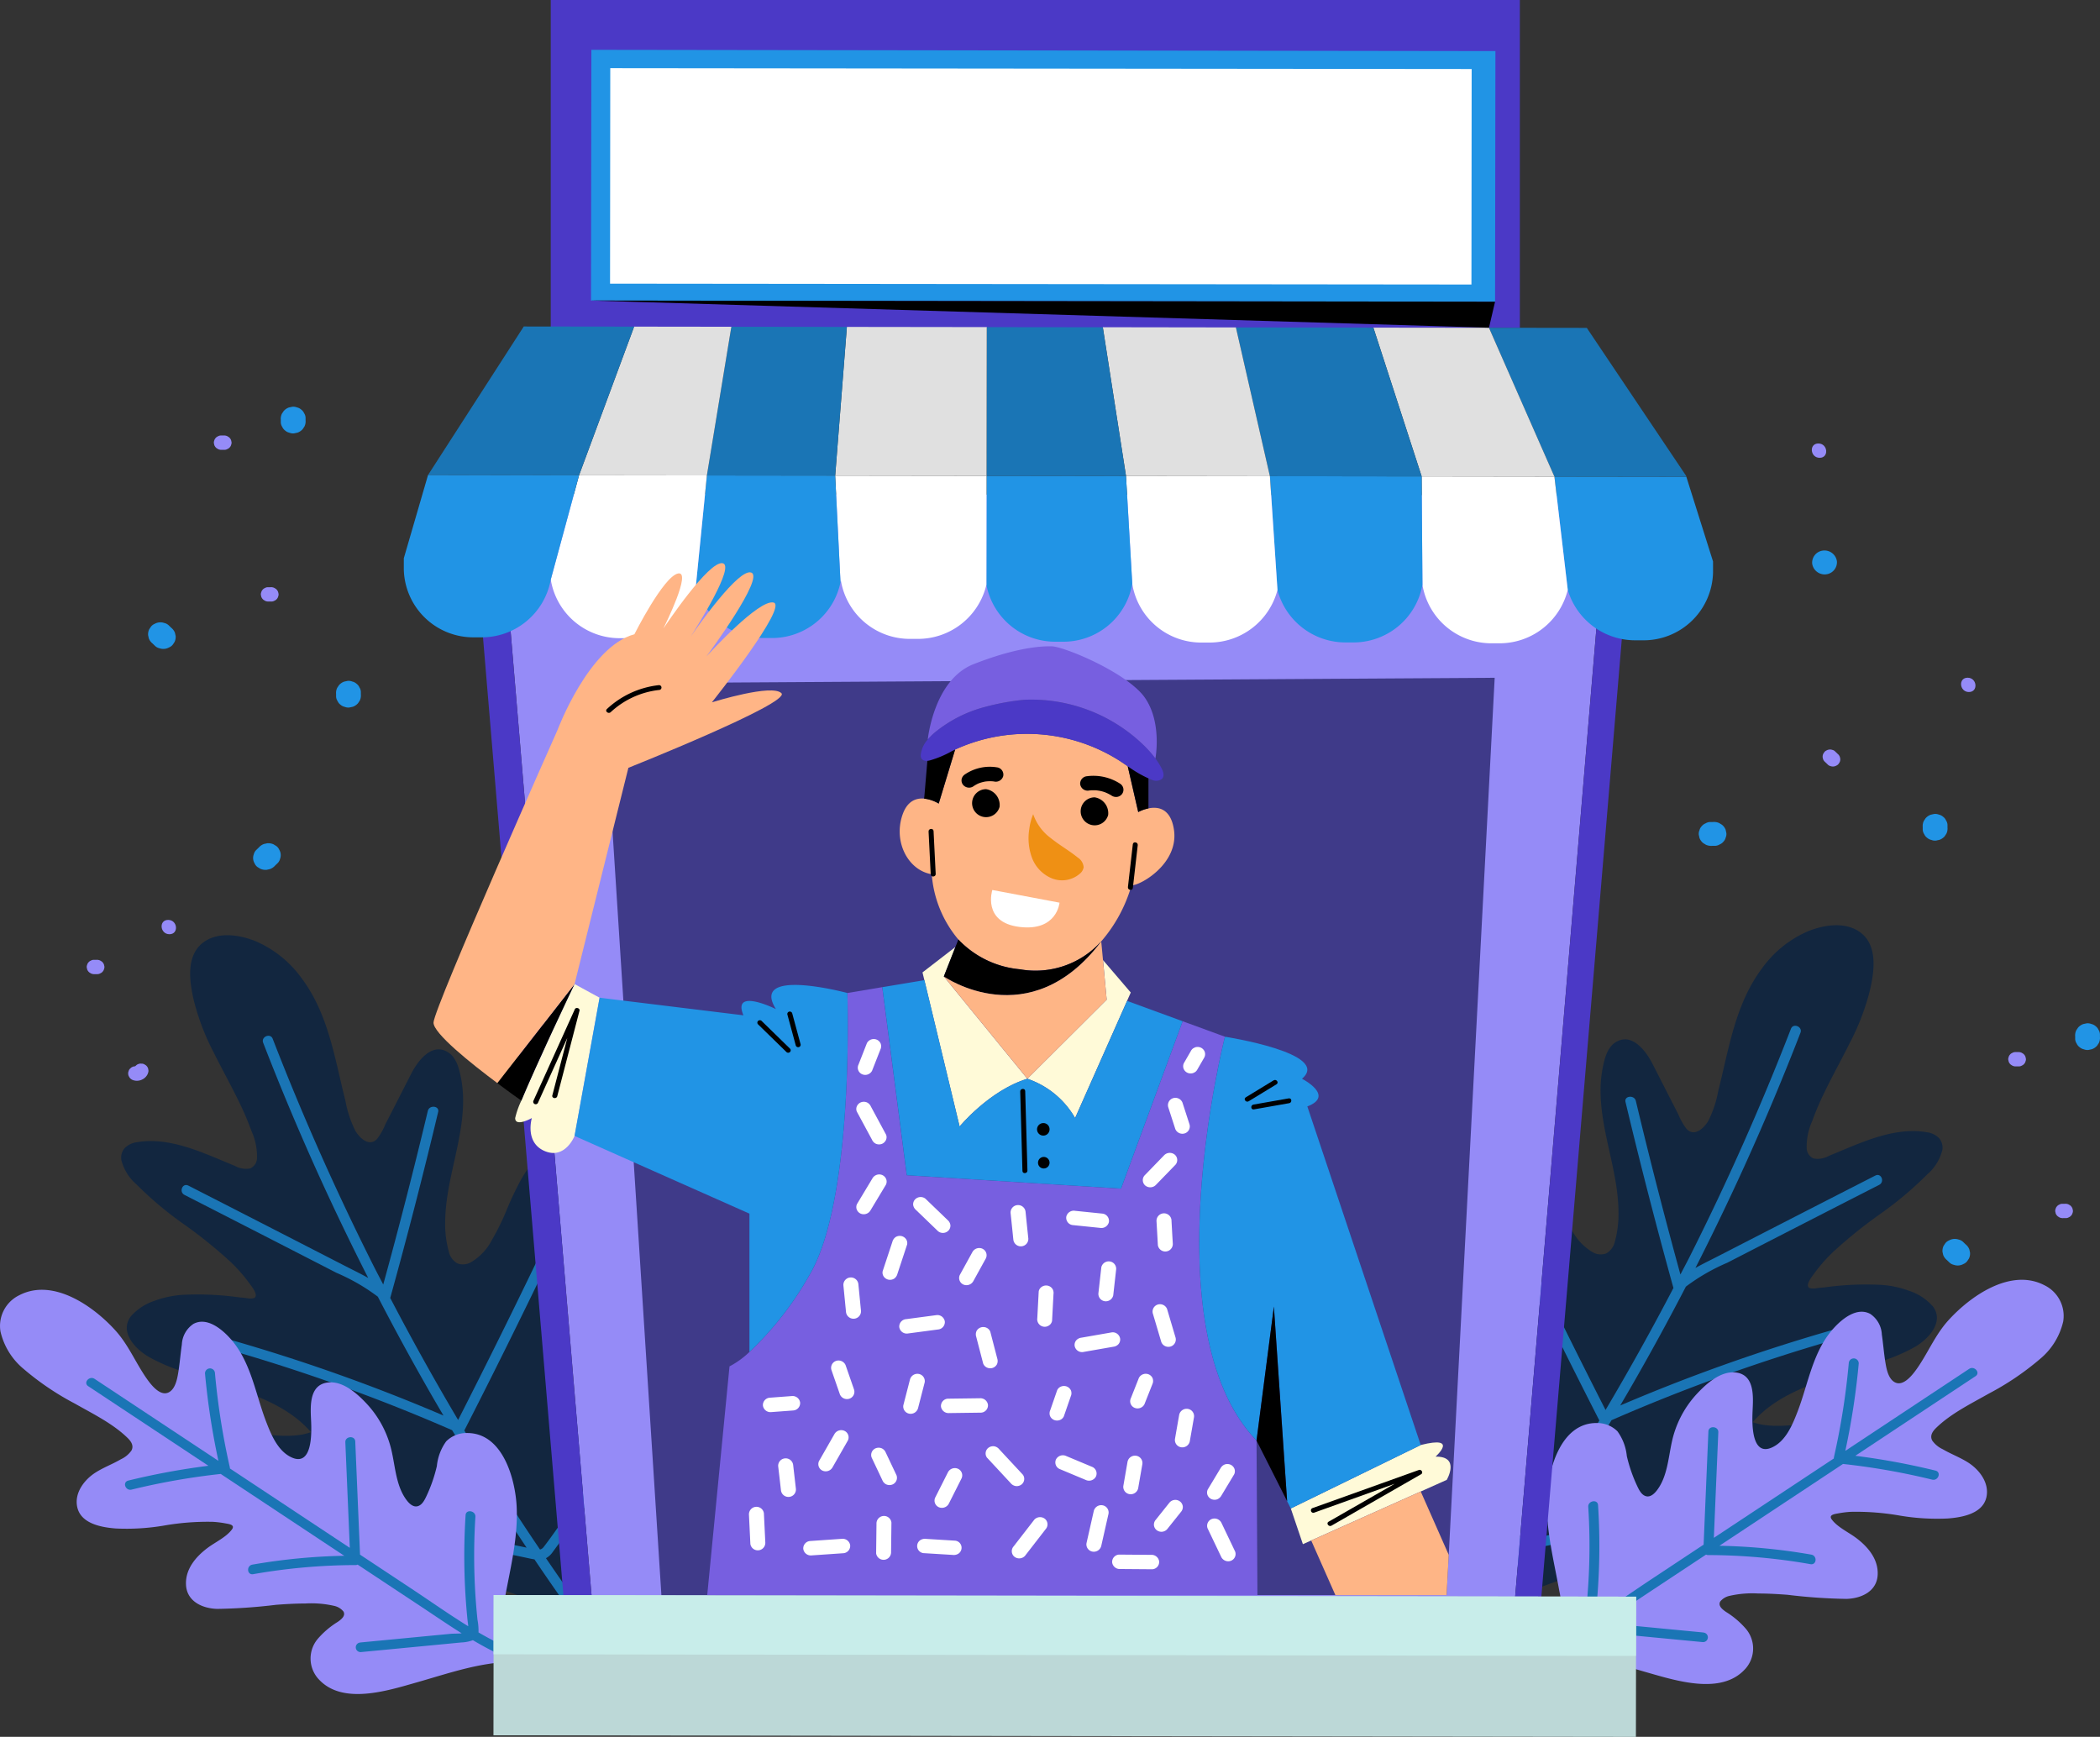 <svg xmlns="http://www.w3.org/2000/svg" xmlns:xlink="http://www.w3.org/1999/xlink" width="295" height="244" viewBox="0 0 295 244">
  <rect x="0" y="0" width="295" height="244" fill="#333333" stroke="none"/>
  <defs>
    <clipPath id="clip-path">
      <rect id="Rectángulo_45335" data-name="Rectángulo 45335" width="295" height="244" fill="none"/>
    </clipPath>
  </defs>
  <g id="Grupo_152666" data-name="Grupo 152666" clip-path="url(#clip-path)">
    <path id="Trazado_194011" data-name="Trazado 194011" d="M55.452,282.113c5.963,1.194,11.971,2.266,17.841,3.854a63.374,63.374,0,0,1,16.232,6.565c.065.1.115.194.18.29a.342.342,0,0,0,.608-.177.31.31,0,0,0,.008-.4,11.943,11.943,0,0,1-1.032-1.614,11.511,11.511,0,0,1-.733-5.443c.582-6.281,5.065-11.13,8.677-16.06a29.488,29.488,0,0,0,4.521-8.255,15.055,15.055,0,0,0,.763-4.433,7.979,7.979,0,0,0-.793-4.016,3.27,3.27,0,0,0-2.819-1.964c-1.494.071-2.452,1.572-3.324,2.557-1.169,1.335-2.344,2.662-3.512,3.991-1.146,1.307-2.253,2.652-3.458,3.915a2.864,2.864,0,0,1-1.7,1.037,1.836,1.836,0,0,1-1.68-1.049,8.791,8.791,0,0,1-.812-4.406,32.942,32.942,0,0,1,1.687-9.178c1.552-5.267,3.528-10.939,2.018-16.436a10.882,10.882,0,0,0-1.647-3.614c-.791-1.047-2.106-1.767-3.344-.921a6.221,6.221,0,0,0-1.392,1.489,18.314,18.314,0,0,0-1.223,1.909,45.6,45.6,0,0,0-2,4.225,32.987,32.987,0,0,1-2.053,4.176,7.69,7.69,0,0,1-2.99,3.172,2.237,2.237,0,0,1-1.884.135,2.55,2.55,0,0,1-1.2-1.69,14.415,14.415,0,0,1-.5-4.1c.036-5.6,2.349-10.9,2.511-16.477a16.78,16.78,0,0,0-.324-3.958c-.256-1.224-.64-2.744-1.826-3.455-2.315-1.4-4.286,1.377-5.156,3.086q-1.189,2.333-2.381,4.672L61.5,221.9a9.222,9.222,0,0,1-1.151,2.056c-1.09,1.218-2.451-.083-3.046-1.061a15.268,15.268,0,0,1-1.418-4.236c-1.5-5.9-2.362-12.16-6.135-17.217a15.559,15.559,0,0,0-6.448-5.219c-2.277-.932-5.4-1.42-7.479.225-2.368,1.869-1.844,5.435-1.266,7.979a33.265,33.265,0,0,0,2.815,7.406c1.217,2.453,2.564,4.845,3.74,7.314a38.54,38.54,0,0,1,1.556,3.693,8.7,8.7,0,0,1,.789,3.867,1.611,1.611,0,0,1-.955,1.418,3.139,3.139,0,0,1-2.149-.355c-1.515-.616-3.016-1.276-4.547-1.862-2.882-1.1-6.064-2-9.194-1.465a2.977,2.977,0,0,0-1.74.821,2.063,2.063,0,0,0-.47,1.689,6.7,6.7,0,0,0,2.117,3.412,50.234,50.234,0,0,0,6.534,5.51,66.1,66.1,0,0,1,6.717,5.408,22.7,22.7,0,0,1,2.717,3.12c.265.371,1.261,1.6.552,1.94a2.4,2.4,0,0,1-1.118-.011c-.319-.028-.636-.063-.955-.091a42.271,42.271,0,0,0-8.12-.344,14.006,14.006,0,0,0-3.79.831,7.524,7.524,0,0,0-3.351,2.219c-1.562,2.135.58,4.474,2.43,5.585a24.053,24.053,0,0,0,3.844,1.759c1.395.532,2.812.993,4.241,1.437,5.279,1.664,11.126,3.189,14.822,7.453a8.758,8.758,0,0,1-1.446.365c-2.664.417-5.333-.164-7.992-.307-2.431-.127-5.066.1-7,1.659-1.666,1.34-2.712,3.525-1.849,5.568a7.261,7.261,0,0,0,2.34,2.711,21.432,21.432,0,0,0,3.56,2.2,39.452,39.452,0,0,0,8.143,2.82c2.859.72,5.755,1.324,8.657,1.908" transform="translate(-7.354 -63.98)" fill="#12263f"/>
    <path id="Trazado_194012" data-name="Trazado 194012" d="M37.474,237.414q7.415,3.79,14.822,7.593,3.663,1.881,7.326,3.765c1.036.533,2.1,1.042,3.12,1.621q-3.662-7.207-7-14.56-4.139-9.139-7.756-18.485c-.327-.845,1.008-1.408,1.337-.559q6.355,16.4,14.307,32.173c.4.789.819,1.566,1.223,2.352q3.341-12.145,6.264-24.39c.207-.872,1.659-.729,1.45.15q-3.125,13.12-6.732,26.129,4.531,8.69,9.537,17.138,5.765-11.314,11.269-22.749c.393-.816,1.751-.306,1.356.516q-5.71,11.877-11.709,23.624a.909.909,0,0,1-.054.073c1.6,2.679,3.225,5.346,4.9,7.983q2.8,4.417,5.741,8.754a.968.968,0,0,0,.514-.353c1.87-2.431,3.539-5.034,5.3-7.541q3.01-4.292,6.012-8.59c.524-.749,1.689.1,1.166.845-3.733,5.342-7.359,10.779-11.234,16.026a2.656,2.656,0,0,1-.922.831q2.272,3.331,4.611,6.619c.529.74-.613,1.615-1.147.868q-2.591-3.628-5.081-7.319c-.187-.028-.38-.063-.589-.108q-2.435-.526-4.88-1.007-4.89-.963-9.816-1.749-5.628-.9-11.292-1.561a.7.7,0,1,1,.156-1.4q9.379,1.106,18.661,2.84,2.274.427,4.541.892,1.06.217,2.118.444-5.446-8.124-10.463-16.5a253.085,253.085,0,0,0-31.992-11.482c-.9-.256-.359-1.56.536-1.306a253.127,253.127,0,0,1,30.241,10.729c-.463-.789-.929-1.577-1.386-2.369q-4.085-7.079-7.837-14.329a27.8,27.8,0,0,0-5.8-3.348q-3.583-1.843-7.167-3.683-7.089-3.639-14.185-7.265c-.819-.419-.293-1.73.536-1.306" transform="translate(-11.017 -70.856)" fill="#1a75b5"/>
    <path id="Trazado_194013" data-name="Trazado 194013" d="M44.77,324.141c3.333,3.646,9.648,1.619,13.721.46,4.775-1.355,9.544-3.086,14.608-2.893.656.028.777-.822.4-1.18-.054-.054-.1-.1-.152-.153a.682.682,0,0,0-.531-.709c-.085-.025-.149-.053-.228-.074a16.056,16.056,0,0,1-2-2.759,12.807,12.807,0,0,1,.251-3.63c.787-4.393,1.953-8.8,1.741-13.29-.184-3.853-1.935-10.425-7.018-10.36a4.026,4.026,0,0,0-2.88,1.166,7.1,7.1,0,0,0-1.314,3.48,21.006,21.006,0,0,1-1.45,4.188c-.249.523-.586,1.248-1.214,1.438s-1.174-.323-1.529-.772c-1.483-1.9-1.627-4.533-2.119-6.782a14.366,14.366,0,0,0-3.379-6.654c-1.334-1.455-3.451-3.463-5.681-3.155-2.715.372-2.364,3.662-2.286,5.579.064,1.61.147,6.285-2.773,4.925-1.932-.9-2.866-3.235-3.567-5.05-1.513-3.944-2.124-8.484-5.107-11.735-1.167-1.275-3.222-2.96-5.09-1.96a3.688,3.688,0,0,0-1.628,2.9c-.2,1.355-.295,2.726-.527,4.075-.145.858-.418,2.172-1.3,2.634-1.261.664-2.613-1.208-3.2-2.053-1.509-2.194-2.481-4.605-4.294-6.62-3.035-3.367-8.745-7.458-13.538-4.952a4.793,4.793,0,0,0-2.62,5.079,9.647,9.647,0,0,0,3.248,5.262,38.8,38.8,0,0,0,7.213,4.878c2.505,1.422,5.339,2.806,7.4,4.823.5.492.9,1.087.538,1.769a3.716,3.716,0,0,1-1.482,1.222c-1.145.67-2.4,1.131-3.523,1.841-1.623,1.018-3.027,2.888-2.615,4.851.487,2.337,3.338,2.874,5.429,3.033a31.535,31.535,0,0,0,6.678-.393,35.451,35.451,0,0,1,6.957-.541,13.854,13.854,0,0,1,1.72.21c.55.1,1.428.2.953.857-.778,1.068-2.321,1.779-3.379,2.564-1.7,1.263-3.176,3.009-3.075,5.2.1,2.3,2.227,3.335,4.378,3.4a77.52,77.52,0,0,0,8.294-.576c1.36-.1,2.728-.182,4.091-.182a14.34,14.34,0,0,1,4.03.329,2.3,2.3,0,0,1,1.328.8c.34.62-.342,1.127-.805,1.453a12.011,12.011,0,0,0-2.717,2.283,4.283,4.283,0,0,0,.043,5.776" transform="translate(0 -88.233)" fill="#958bf7"/>
    <path id="Trazado_194014" data-name="Trazado 194014" d="M55.859,324.36l8.4-.806,4.287-.411c.406-.039,1.027-.009,1.536-.072-1.98-1.243-3.908-2.568-5.849-3.852l-8.766-5.8a.588.588,0,0,1-.267.066,84.2,84.2,0,0,0-14.395,1.278c-.885.156-.991-1.186-.113-1.341a84.25,84.25,0,0,1,12.9-1.242l-.729-.483L36.239,300.683a96.921,96.921,0,0,0-12.519,2.2c-.864.213-1.336-1.055-.462-1.269a99.738,99.738,0,0,1,11.252-2.078l-4.226-2.8-12.661-8.382c-.74-.49.17-1.511.9-1.025l17.391,11.515a102.767,102.767,0,0,1-1.884-12.278.7.7,0,0,1,1.393-.109,100.544,100.544,0,0,0,2.084,13.249.9.9,0,0,1,.02.206l16.843,11.152q-.312-7.418-.626-14.836c-.036-.863,1.356-.976,1.393-.109l.67,15.9,7.314,4.843c2.613,1.73,5.2,3.56,7.884,5.217-.007-.267-.064-.548-.091-.808a89.219,89.219,0,0,1-.276-14.806c.054-.865,1.43-.62,1.376.235q-.264,4.18-.125,8.371.068,2.06.235,4.115.081.99.182,1.977a8.059,8.059,0,0,1,.145,1.785c1.087.632,2.2,1.228,3.331,1.771a.678.678,0,0,1-.589,1.22c-1.21-.578-2.382-1.223-3.533-1.9a5.194,5.194,0,0,1-1.631.32l-4.8.461-9.261.887a.673.673,0,1,1-.113-1.34" transform="translate(-5.232 -93.615)" fill="#1a75b5"/>
    <path id="Trazado_194015" data-name="Trazado 194015" d="M325.893,280.024c-5.963,1.194-11.971,2.266-17.841,3.854a63.376,63.376,0,0,0-16.232,6.565c-.065.1-.115.194-.18.291a.342.342,0,0,1-.608-.177.31.31,0,0,1-.008-.4,11.942,11.942,0,0,0,1.032-1.614,11.511,11.511,0,0,0,.733-5.443c-.582-6.281-5.065-11.13-8.677-16.06a29.489,29.489,0,0,1-4.521-8.255,15.055,15.055,0,0,1-.763-4.433,7.979,7.979,0,0,1,.793-4.016,3.27,3.27,0,0,1,2.819-1.964c1.494.071,2.452,1.572,3.324,2.557,1.169,1.335,2.344,2.662,3.512,3.991,1.146,1.307,2.253,2.652,3.458,3.915a2.864,2.864,0,0,0,1.7,1.037,1.836,1.836,0,0,0,1.68-1.049,8.791,8.791,0,0,0,.812-4.406,32.942,32.942,0,0,0-1.687-9.178c-1.552-5.267-3.528-10.939-2.018-16.436a10.882,10.882,0,0,1,1.647-3.614c.791-1.047,2.106-1.767,3.344-.921a6.221,6.221,0,0,1,1.392,1.489,18.32,18.32,0,0,1,1.223,1.909,45.522,45.522,0,0,1,2,4.225,32.985,32.985,0,0,0,2.053,4.176,7.69,7.69,0,0,0,2.99,3.172,2.237,2.237,0,0,0,1.884.135,2.552,2.552,0,0,0,1.2-1.69,14.414,14.414,0,0,0,.5-4.1c-.036-5.6-2.349-10.9-2.511-16.477a16.779,16.779,0,0,1,.324-3.958c.256-1.224.64-2.744,1.826-3.455,2.315-1.4,4.286,1.377,5.156,3.085q1.189,2.333,2.381,4.672l1.212,2.369A9.22,9.22,0,0,0,321,221.87c1.09,1.218,2.451-.083,3.046-1.061a15.268,15.268,0,0,0,1.418-4.236c1.5-5.9,2.362-12.16,6.135-17.217a15.559,15.559,0,0,1,6.448-5.219c2.277-.932,5.4-1.42,7.479.225,2.368,1.869,1.844,5.435,1.266,7.979a33.265,33.265,0,0,1-2.815,7.406c-1.217,2.453-2.564,4.845-3.74,7.314a38.54,38.54,0,0,0-1.556,3.693,8.7,8.7,0,0,0-.789,3.867,1.611,1.611,0,0,0,.955,1.418,3.14,3.14,0,0,0,2.149-.355c1.515-.616,3.016-1.276,4.547-1.862,2.882-1.1,6.064-2,9.194-1.465a2.977,2.977,0,0,1,1.74.821,2.062,2.062,0,0,1,.47,1.689,6.7,6.7,0,0,1-2.117,3.412,50.236,50.236,0,0,1-6.534,5.51,66.1,66.1,0,0,0-6.717,5.408,22.7,22.7,0,0,0-2.717,3.12c-.265.371-1.261,1.6-.552,1.94a2.4,2.4,0,0,0,1.118-.011c.319-.028.636-.063.955-.091a42.268,42.268,0,0,1,8.12-.344,14,14,0,0,1,3.79.831,7.524,7.524,0,0,1,3.351,2.219c1.562,2.135-.58,4.474-2.43,5.585a24.053,24.053,0,0,1-3.844,1.759c-1.395.532-2.812.993-4.241,1.437-5.279,1.664-11.126,3.189-14.822,7.453a8.751,8.751,0,0,0,1.446.365c2.664.417,5.333-.164,7.992-.307,2.431-.127,5.066.1,7,1.659,1.666,1.34,2.712,3.525,1.849,5.568a7.262,7.262,0,0,1-2.34,2.711,21.434,21.434,0,0,1-3.56,2.2,39.453,39.453,0,0,1-8.143,2.82c-2.859.72-5.755,1.323-8.657,1.908" transform="translate(-84.094 -63.296)" fill="#12263f"/>
    <path id="Trazado_194016" data-name="Trazado 194016" d="M350.2,235.325q-7.415,3.79-14.822,7.593-3.663,1.881-7.326,3.765c-1.036.533-2.1,1.042-3.12,1.621q3.662-7.207,7-14.56,4.139-9.139,7.756-18.485c.327-.845-1.008-1.408-1.337-.559Q332,231.1,324.048,246.873c-.4.789-.819,1.566-1.223,2.352q-3.341-12.145-6.264-24.39c-.207-.872-1.659-.729-1.45.15q3.125,13.12,6.732,26.129-4.531,8.69-9.537,17.138-5.765-11.314-11.269-22.749c-.392-.816-1.751-.306-1.356.516q5.71,11.877,11.709,23.624c.014.027.038.048.054.073-1.6,2.679-3.225,5.346-4.9,7.983q-2.8,4.417-5.741,8.754a.968.968,0,0,1-.514-.353c-1.87-2.431-3.54-5.034-5.3-7.541q-3.01-4.292-6.012-8.59c-.524-.749-1.689.1-1.166.845,3.733,5.342,7.359,10.778,11.234,16.026a2.656,2.656,0,0,0,.922.831q-2.272,3.331-4.611,6.619c-.529.74.613,1.615,1.147.868q2.591-3.628,5.081-7.319c.187-.028.38-.063.589-.109q2.435-.525,4.88-1.007,4.89-.963,9.816-1.749,5.628-.9,11.292-1.561a.7.7,0,1,0-.156-1.4q-9.379,1.106-18.661,2.84-2.274.427-4.541.892-1.06.217-2.118.444,5.446-8.124,10.463-16.5A253.085,253.085,0,0,1,345.144,258.2c.9-.256.359-1.56-.536-1.306a253.124,253.124,0,0,0-30.241,10.729c.463-.789.929-1.577,1.386-2.369q4.085-7.079,7.837-14.329a27.8,27.8,0,0,1,5.8-3.348q3.583-1.843,7.167-3.683,7.089-3.639,14.185-7.265c.819-.419.293-1.73-.536-1.306" transform="translate(-86.765 -70.172)" fill="#1a75b5"/>
    <path id="Trazado_194017" data-name="Trazado 194017" d="M338.487,322.052c-3.333,3.646-9.648,1.619-13.721.46-4.775-1.355-9.544-3.086-14.608-2.893-.656.028-.776-.822-.4-1.18.054-.054.1-.1.152-.153a.682.682,0,0,1,.531-.709c.085-.025.149-.053.228-.074a16.018,16.018,0,0,0,2-2.759,12.805,12.805,0,0,0-.251-3.63c-.787-4.393-1.953-8.8-1.741-13.29.184-3.853,1.935-10.425,7.018-10.36a4.026,4.026,0,0,1,2.88,1.166,7.1,7.1,0,0,1,1.314,3.48,21,21,0,0,0,1.45,4.188c.249.523.586,1.248,1.214,1.438s1.174-.323,1.529-.772c1.483-1.9,1.627-4.533,2.119-6.782a14.367,14.367,0,0,1,3.379-6.654c1.334-1.455,3.452-3.463,5.681-3.155,2.715.372,2.364,3.662,2.286,5.579-.064,1.61-.147,6.285,2.773,4.925,1.932-.9,2.866-3.236,3.567-5.05,1.513-3.944,2.124-8.485,5.107-11.735,1.167-1.275,3.222-2.96,5.09-1.96a3.688,3.688,0,0,1,1.628,2.9c.2,1.355.295,2.726.527,4.075.145.858.418,2.172,1.3,2.634,1.261.664,2.613-1.208,3.2-2.053,1.509-2.194,2.481-4.605,4.294-6.62,3.035-3.367,8.745-7.458,13.538-4.952a4.793,4.793,0,0,1,2.62,5.079,9.647,9.647,0,0,1-3.248,5.262,38.794,38.794,0,0,1-7.213,4.878c-2.505,1.422-5.339,2.806-7.4,4.823-.5.492-.9,1.087-.538,1.769a3.715,3.715,0,0,0,1.482,1.222c1.145.67,2.4,1.131,3.523,1.841,1.623,1.018,3.027,2.888,2.615,4.851-.487,2.337-3.338,2.874-5.429,3.033a31.533,31.533,0,0,1-6.678-.393,35.449,35.449,0,0,0-6.957-.541,13.865,13.865,0,0,0-1.72.21c-.55.1-1.428.2-.953.857.778,1.068,2.321,1.779,3.379,2.564,1.7,1.263,3.176,3.009,3.075,5.2-.1,2.3-2.227,3.335-4.378,3.4a77.533,77.533,0,0,1-8.293-.576c-1.36-.1-2.728-.182-4.091-.182a14.339,14.339,0,0,0-4.03.329,2.3,2.3,0,0,0-1.328.8c-.34.62.342,1.127.805,1.453a12.008,12.008,0,0,1,2.717,2.283,4.282,4.282,0,0,1-.043,5.776" transform="translate(-93.359 -87.549)" fill="#958bf7"/>
    <path id="Trazado_194018" data-name="Trazado 194018" d="M333.826,322.27l-8.4-.806-4.288-.411c-.406-.039-1.027-.009-1.536-.072,1.98-1.243,3.908-2.568,5.849-3.852l8.766-5.8a.588.588,0,0,0,.267.066,84.2,84.2,0,0,1,14.395,1.278c.885.156.991-1.186.113-1.341a84.25,84.25,0,0,0-12.9-1.242l.729-.483,16.632-11.011a96.922,96.922,0,0,1,12.519,2.2c.864.212,1.336-1.055.462-1.269a99.739,99.739,0,0,0-11.252-2.078l4.226-2.8,12.661-8.382c.74-.49-.17-1.511-.9-1.025l-17.391,11.515a102.759,102.759,0,0,0,1.884-12.278.7.7,0,0,0-1.393-.109,100.543,100.543,0,0,1-2.084,13.249.866.866,0,0,0-.02.206L335.31,308.977q.312-7.418.626-14.836c.036-.863-1.356-.976-1.393-.109l-.67,15.9-7.314,4.843c-2.613,1.73-5.2,3.56-7.884,5.217.007-.267.064-.548.091-.808a89.213,89.213,0,0,0,.276-14.806c-.054-.865-1.43-.62-1.376.235q.264,4.18.125,8.372-.068,2.06-.235,4.114-.081.99-.182,1.977a8.059,8.059,0,0,0-.145,1.785c-1.087.632-2.2,1.228-3.331,1.771a.678.678,0,0,0,.589,1.22c1.21-.578,2.382-1.223,3.533-1.9a5.194,5.194,0,0,0,1.631.32l4.8.46,9.261.888a.673.673,0,1,0,.113-1.34" transform="translate(-94.555 -92.931)" fill="#1a75b5"/>
    <rect id="Rectángulo_45330" data-name="Rectángulo 45330" width="136.137" height="46.053" transform="translate(77.368)" fill="#4b39c6"/>
    <path id="Trazado_194019" data-name="Trazado 194019" d="M100.388,103.185l14.391,171.439,126.941.17,14.381-171.4Z" transform="translate(-30.277 -33.791)" fill="#958bf7"/>
    <path id="Trazado_194020" data-name="Trazado 194020" d="M113.073,274.621l-3.953-.005L94.728,103.177l3.953.005Z" transform="translate(-28.57 -33.788)" fill="#4b39c6"/>
    <path id="Trazado_194021" data-name="Trazado 194021" d="M317.135,103.495,302.754,274.9l3.678,0,14.4-171.4Z" transform="translate(-91.311 -33.893)" fill="#4b39c6"/>
    <rect id="Rectángulo_45331" data-name="Rectángulo 45331" width="19.699" height="160.489" transform="translate(69.319 243.785) rotate(-89.92)" fill="#bcd8d7"/>
    <rect id="Rectángulo_45332" data-name="Rectángulo 45332" width="8.317" height="160.489" transform="translate(69.335 232.403) rotate(-89.92)" fill="#c8edea"/>
    <path id="Trazado_194022" data-name="Trazado 194022" d="M334.937,111.482l0,1.544a9.758,9.758,0,0,1-9.924,9.53h-.923a9.881,9.881,0,0,1-9.56-7.079l-1.876-15.922,18.482.025.045-.014Z" transform="translate(-94.296 -32.602)" fill="#2194e5"/>
    <path id="Trazado_194023" data-name="Trazado 194023" d="M327.164,89.236l.044.149-.044.014-18.483-.024-9.193-20.906,13.746.018Z" transform="translate(-90.326 -22.422)" fill="#1a75b5"/>
    <path id="Trazado_194024" data-name="Trazado 194024" d="M304.6,99.543l1.875,15.921a9.869,9.869,0,0,1-9.691,7.5h-.923a9.816,9.816,0,0,1-9.8-8.232l-.111-15.214Z" transform="translate(-86.243 -32.59)" fill="#fff"/>
    <path id="Trazado_194025" data-name="Trazado 194025" d="M292.477,68.459l9.192,20.905-18.645-.025-6.783-20.9Z" transform="translate(-83.314 -22.412)" fill="#e0e0e0"/>
    <path id="Trazado_194026" data-name="Trazado 194026" d="M276.747,99.5l.111,15.214a9.844,9.844,0,0,1-9.811,8.114h-.931a9.873,9.873,0,0,1-9.626-7.371l-1.063-15.984Z" transform="translate(-77.037 -32.576)" fill="#2194e5"/>
    <path id="Trazado_194027" data-name="Trazado 194027" d="M267.9,68.424l6.784,20.9L253.365,89.3l-4.773-20.9Z" transform="translate(-74.975 -22.399)" fill="#1a75b5"/>
    <path id="Trazado_194028" data-name="Trazado 194028" d="M246.7,99.462l1.063,15.984a9.882,9.882,0,0,1-9.669,7.388h-.931a9.815,9.815,0,0,1-9.8-8.254l-.879-15.144Z" transform="translate(-68.308 -32.563)" fill="#fff"/>
    <path id="Trazado_194029" data-name="Trazado 194029" d="M240.517,68.386l4.774,20.9-20.212-.028-3.259-20.9Z" transform="translate(-66.901 -22.387)" fill="#e0e0e0"/>
    <path id="Trazado_194030" data-name="Trazado 194030" d="M218.016,99.422l.88,15.144a9.818,9.818,0,0,1-9.8,8.135h-.931a9.835,9.835,0,0,1-9.758-7.99l.022-15.314Z" transform="translate(-59.838 -32.55)" fill="#2194e5"/>
    <path id="Trazado_194031" data-name="Trazado 194031" d="M214.767,68.351l3.258,20.9-19.591-.026.03-20.893Z" transform="translate(-59.848 -22.376)" fill="#1a75b5"/>
    <path id="Trazado_194032" data-name="Trazado 194032" d="M189.253,99.382l-.022,15.314a9.871,9.871,0,0,1-9.714,7.594h-.931a9.809,9.809,0,0,1-9.8-8.226c-.015.093-.029.185-.052.278l-.747-14.988Z" transform="translate(-50.666 -32.537)" fill="#fff"/>
    <path id="Trazado_194033" data-name="Trazado 194033" d="M189.283,68.316l-.03,20.893-21.261-.028,1.641-20.891Z" transform="translate(-50.666 -22.364)" fill="#e0e0e0"/>
    <path id="Trazado_194034" data-name="Trazado 194034" d="M161.849,68.279,160.208,89.17l-18.024-.024,3.437-20.888Z" transform="translate(-42.883 -22.353)" fill="#1a75b5"/>
    <path id="Trazado_194035" data-name="Trazado 194035" d="M159.541,99.341l.747,14.988a9.837,9.837,0,0,1-9.759,7.829h-.923a9.877,9.877,0,0,1-9.634-7.363l1.545-15.476Z" transform="translate(-42.216 -32.524)" fill="#2194e5"/>
    <path id="Trazado_194036" data-name="Trazado 194036" d="M137.866,68.248l-3.437,20.888-17.958-.024,7.738-20.882Z" transform="translate(-35.128 -22.344)" fill="#e0e0e0"/>
    <path id="Trazado_194037" data-name="Trazado 194037" d="M132.713,99.305l-1.545,15.476a9.883,9.883,0,0,1-9.669,7.388h-.931a9.805,9.805,0,0,1-9.787-8.232l3.975-14.654Z" transform="translate(-33.411 -32.513)" fill="#fff"/>
    <path id="Trazado_194038" data-name="Trazado 194038" d="M115.047,68.22,107.308,89.1l-21.217-.029L99.542,68.2Z" transform="translate(-25.965 -22.334)" fill="#1a75b5"/>
    <path id="Trazado_194039" data-name="Trazado 194039" d="M105.842,99.268l-3.975,14.654a9.843,9.843,0,0,1-9.811,8.113h-.931a9.763,9.763,0,0,1-9.9-9.556l0-1.552L84.625,99.24Z" transform="translate(-24.499 -32.499)" fill="#2194e5"/>
    <rect id="Rectángulo_45333" data-name="Rectángulo 45333" width="35.22" height="126.999" transform="translate(83.024 42.22) rotate(-89.92)" fill="#2194e5"/>
    <path id="Trazado_194040" data-name="Trazado 194040" d="M118.877,62.779,245.019,66.6l.855-3.656Z" transform="translate(-35.853 -20.559)"/>
    <rect id="Rectángulo_45334" data-name="Rectángulo 45334" width="30.274" height="121.005" transform="matrix(0.001, -1, 1, 0.001, 85.698, 39.85)" fill="#fff"/>
    <path id="Trazado_194041" data-name="Trazado 194041" d="M121.3,142.359l8.193,128.1H239.8l6.751-128.873Z" transform="translate(-36.583 -46.368)" fill="#3f3a89"/>
    <path id="Trazado_194042" data-name="Trazado 194042" d="M148.18,257.466a45.7,45.7,0,0,0,8.412-10.774c6.385-10.667,5.345-39.659,5.345-39.659l4.9-.819,3.439,26.419,30.108,1.883L209.036,211l5.943,2.174s-10.557,41.169,4.438,56.732l.126,21.718H142.251l3.13-32.134a12.333,12.333,0,0,0,2.8-2.025" transform="translate(-42.903 -67.531)" fill="#775fe0"/>
    <path id="Trazado_194043" data-name="Trazado 194043" d="M115.48,207.481,111.964,226.9s-1.3,3.325-4.171,2.133-1.828-4.646-1.828-4.646-2.342,1.321-2.342,0a12.145,12.145,0,0,1,.865-2.451c2.089-5.053,7.272-15.942,7.469-16.362l.007-.013Z" transform="translate(-31.253 -67.316)" fill="#fffad8"/>
    <path id="Trazado_194044" data-name="Trazado 194044" d="M217.266,200.553l3.9,4.558-.52,1.178-7.3,16.457a12.275,12.275,0,0,0-6.71-5.519l11.147-11.107Z" transform="translate(-62.322 -65.677)" fill="#fffad8"/>
    <path id="Trazado_194045" data-name="Trazado 194045" d="M188.548,201.962l11.731,14.371c-5.345,1.632-9.516,6.711-9.516,6.711l-4.951-20.568-.261-1.083,4.621-3.569Z" transform="translate(-55.962 -64.784)" fill="#fffad8"/>
    <path id="Trazado_194046" data-name="Trazado 194046" d="M279.971,303.314c3.523-.061,1.569,3.264,1.569,3.264l-3.651,1.632-15.388,6.88-1.168.521-1.7-5.018,18.251-8.912c5.472-1.381,2.082,1.632,2.082,1.632" transform="translate(-78.307 -98.676)" fill="#fffad8"/>
    <path id="Trazado_194047" data-name="Trazado 194047" d="M219.654,210.52,211,234.033,180.9,232.151l-3.439-26.419,5.915-.989,4.951,20.568s4.17-5.08,9.516-6.711a12.268,12.268,0,0,1,6.709,5.519l7.3-16.457Z" transform="translate(-53.521 -67.049)" fill="#2194e5"/>
    <path id="Trazado_194048" data-name="Trazado 194048" d="M256.4,226.358l15.93,47.569-18.251,8.912-.52-1.022-1.857-27.34-2.44,18.82c-14.995-15.563-4.438-56.732-4.438-56.732s15.058,2.33,10.824,5.905c0,0,4.69,2.383.752,3.887" transform="translate(-72.751 -70.921)" fill="#2194e5"/>
    <path id="Trazado_194049" data-name="Trazado 194049" d="M153.888,206.88s1.041,28.992-5.345,39.658a45.713,45.713,0,0,1-8.412,10.775V237.877L115.565,226.96l3.516-19.416,20.206,2.471c-1.632-3.954,4.564-.874,4.564-.874-3.72-5.952,10.036-2.262,10.036-2.262" transform="translate(-34.854 -67.379)" fill="#2194e5"/>
    <path id="Trazado_194050" data-name="Trazado 194050" d="M257.037,300.277l-4.3-8.519,2.44-18.82Z" transform="translate(-76.226 -89.382)"/>
    <path id="Trazado_194051" data-name="Trazado 194051" d="M100.027,219.482l10.845-13.9c-.2.42-5.38,11.31-7.469,16.362,0,0-1.463-1.022-3.376-2.458" transform="translate(-30.168 -67.323)"/>
    <path id="Trazado_194052" data-name="Trazado 194052" d="M283.059,320.474l-.3,5.652H267.134l-3.4-7.68,15.388-6.881Z" transform="translate(-79.543 -102.032)" fill="#feb586"/>
    <path id="Trazado_194053" data-name="Trazado 194053" d="M126.308,137.191c.2-.061,8.474-2.634,9.769-1.273,1.3,1.381-21.507,10.477-21.507,10.477l-7.56,30.374-.007.014-10.845,13.9c-3.685-2.749-9.044-7.029-8.96-8.519.134-2.255,17.4-41.04,17.4-41.04s4.4-11.77,10.816-13.491c0,0,4.072-8.1,6.126-8.54,1.99-.42-1.822,7.26-2.068,7.754.373-.549,6.372-9.529,8.327-9.2,1.835.311-3.509,8.8-4.473,10.314,1.027-1.484,6.766-9.651,8.51-8.994,1.871.7-5.865,11.187-6.295,11.77.464-.5,7.378-8.052,9.424-7.564,2.089.494-8.362,13.639-8.657,14.012" transform="translate(-26.298 -38.526)" fill="#ffb586"/>
    <path id="Trazado_194054" data-name="Trazado 194054" d="M176.434,245.988a1.054,1.054,0,0,0-.538-.564,1.1,1.1,0,0,0-1.405.484l-2.151,3.577a.989.989,0,0,0-.035.788,1.05,1.05,0,0,0,.538.564,1.1,1.1,0,0,0,1.405-.484l2.151-3.576a.994.994,0,0,0,.035-.789" transform="translate(-51.948 -80.342)" fill="#fff"/>
    <path id="Trazado_194055" data-name="Trazado 194055" d="M188.9,253.993a1.13,1.13,0,0,0-.373-.689l-3.128-3.013a1.084,1.084,0,0,0-1.486.126,1,1,0,0,0-.243.741,1.135,1.135,0,0,0,.373.69l3.128,3.012a1.084,1.084,0,0,0,1.486-.125,1,1,0,0,0,.243-.742" transform="translate(-55.392 -81.888)" fill="#fff"/>
    <path id="Trazado_194056" data-name="Trazado 194056" d="M180.789,258.6a1.08,1.08,0,0,0-.67-.412,1.1,1.1,0,0,0-.8.17,1.2,1.2,0,0,0-.428.646l-1.368,4.142a.982.982,0,0,0,.177.771,1.08,1.08,0,0,0,.67.412,1.1,1.1,0,0,0,.8-.17,1.2,1.2,0,0,0,.428-.646l1.368-4.142a.985.985,0,0,0-.177-.771" transform="translate(-53.533 -84.548)" fill="#fff"/>
    <path id="Trazado_194057" data-name="Trazado 194057" d="M171.742,267.779a1.057,1.057,0,0,0-1.143-.923,1.045,1.045,0,0,0-.96,1.1l.369,3.767a1.056,1.056,0,0,0,1.143.923,1.045,1.045,0,0,0,.96-1.1l-.369-3.767" transform="translate(-51.162 -87.388)" fill="#fff"/>
    <path id="Trazado_194058" data-name="Trazado 194058" d="M187.276,275.634a1.058,1.058,0,0,0-1.143-.923l-4.3.57a1.044,1.044,0,0,0-.959,1.1,1.058,1.058,0,0,0,1.143.923l4.3-.57a1.045,1.045,0,0,0,.959-1.1" transform="translate(-54.549 -89.96)" fill="#fff"/>
    <path id="Trazado_194059" data-name="Trazado 194059" d="M196.181,260.8a1.1,1.1,0,0,0-1.405.485q-.88,1.6-1.761,3.2a1.008,1.008,0,0,0,.5,1.353,1.1,1.1,0,0,0,1.4-.484l1.762-3.2a1.008,1.008,0,0,0-.5-1.353" transform="translate(-58.182 -85.378)" fill="#fff"/>
    <path id="Trazado_194060" data-name="Trazado 194060" d="M205.368,252.659a1.057,1.057,0,0,0-1.143-.923,1.045,1.045,0,0,0-.96,1.1q.2,1.883.391,3.765a1.057,1.057,0,0,0,1.143.923,1.044,1.044,0,0,0,.959-1.1q-.2-1.882-.391-3.765" transform="translate(-61.303 -82.436)" fill="#fff"/>
    <path id="Trazado_194061" data-name="Trazado 194061" d="M219.611,253.328l-3.908-.4a1.075,1.075,0,0,0-1.229.816,1.033,1.033,0,0,0,.847,1.183l3.908.4a1.075,1.075,0,0,0,1.228-.816,1.033,1.033,0,0,0-.847-1.183" transform="translate(-64.683 -82.826)" fill="#fff"/>
    <path id="Trazado_194062" data-name="Trazado 194062" d="M234.716,254.341a1.056,1.056,0,0,0-2.1.177q.1,1.695.192,3.389a1.056,1.056,0,0,0,2.1-.178q-.1-1.695-.192-3.389" transform="translate(-70.156 -82.987)" fill="#fff"/>
    <path id="Trazado_194063" data-name="Trazado 194063" d="M222.57,263.514a1.067,1.067,0,0,0-1.228.816l-.4,3.576a1.04,1.04,0,0,0,.847,1.183,1.067,1.067,0,0,0,1.228-.816l.4-3.576a1.04,1.04,0,0,0-.847-1.183" transform="translate(-66.633 -86.293)" fill="#fff"/>
    <path id="Trazado_194064" data-name="Trazado 194064" d="M210.738,268.962a1.08,1.08,0,0,0-.67-.412,1.1,1.1,0,0,0-.8.17.972.972,0,0,0-.428.646l-.2,3.765a1.055,1.055,0,0,0,1.648,1.013.972.972,0,0,0,.428-.646q.1-1.882.2-3.765a1.087,1.087,0,0,0-.177-.771" transform="translate(-62.925 -87.941)" fill="#fff"/>
    <path id="Trazado_194065" data-name="Trazado 194065" d="M222.543,279.235a1.056,1.056,0,0,0-1.143-.923l-4.3.751a1.149,1.149,0,0,0-.716.359,1.009,1.009,0,0,0-.243.741,1.057,1.057,0,0,0,1.143.924l4.3-.751a1.148,1.148,0,0,0,.716-.358,1.007,1.007,0,0,0,.243-.742" transform="translate(-65.186 -91.138)" fill="#fff"/>
    <path id="Trazado_194066" data-name="Trazado 194066" d="M235.039,277.063l-1.173-3.954a1.073,1.073,0,0,0-1.357-.6,1.031,1.031,0,0,0-.621,1.307l1.173,3.954a1.073,1.073,0,0,0,1.357.6,1.031,1.031,0,0,0,.621-1.307" transform="translate(-69.922 -89.221)" fill="#fff"/>
    <path id="Trazado_194067" data-name="Trazado 194067" d="M230.492,287.641a1.054,1.054,0,0,0-.538-.564,1.088,1.088,0,0,0-1.405.484l-1.124,2.842a1,1,0,0,0,.5,1.352,1.087,1.087,0,0,0,1.4-.484l1.125-2.841a1.05,1.05,0,0,0,.035-.789" transform="translate(-68.562 -93.985)" fill="#fff"/>
    <path id="Trazado_194068" data-name="Trazado 194068" d="M214.124,290.187a1.054,1.054,0,0,0-.538-.564,1.1,1.1,0,0,0-.819-.034,1.006,1.006,0,0,0-.586.518l-.977,2.824a1.074,1.074,0,0,0-.036.789,1.054,1.054,0,0,0,.538.564,1.1,1.1,0,0,0,.819.034,1.006,1.006,0,0,0,.586-.518l.978-2.824a1.074,1.074,0,0,0,.035-.789" transform="translate(-63.67 -94.814)" fill="#fff"/>
    <path id="Trazado_194069" data-name="Trazado 194069" d="M199.29,281.635q-.489-1.882-.978-3.765a1.033,1.033,0,0,0-.538-.564,1.117,1.117,0,0,0-.819-.034,1.052,1.052,0,0,0-.585.518,1.128,1.128,0,0,0-.036.789l.978,3.765a1.033,1.033,0,0,0,.538.564,1.116,1.116,0,0,0,.819.034,1.055,1.055,0,0,0,.586-.518,1.132,1.132,0,0,0,.035-.789" transform="translate(-59.198 -90.781)" fill="#fff"/>
    <path id="Trazado_194070" data-name="Trazado 194070" d="M195.868,293.012a1.07,1.07,0,0,0-1.143-.923l-4.5.059a1.033,1.033,0,0,0-.959,1.1,1.07,1.07,0,0,0,1.143.923l4.5-.06a1.032,1.032,0,0,0,.959-1.1" transform="translate(-57.082 -95.654)" fill="#fff"/>
    <path id="Trazado_194071" data-name="Trazado 194071" d="M183.84,287a1.079,1.079,0,0,0-1.229.816l-.925,3.589a1.026,1.026,0,0,0,.848,1.183,1.078,1.078,0,0,0,1.228-.816l.925-3.589A1.026,1.026,0,0,0,183.84,287" transform="translate(-54.789 -93.983)" fill="#fff"/>
    <path id="Trazado_194072" data-name="Trazado 194072" d="M170.382,288.251q-.588-1.694-1.176-3.388a1.078,1.078,0,0,0-1.357-.6,1.027,1.027,0,0,0-.621,1.307l1.176,3.388a1.077,1.077,0,0,0,1.357.6,1.026,1.026,0,0,0,.621-1.307" transform="translate(-50.418 -93.069)" fill="#fff"/>
    <path id="Trazado_194073" data-name="Trazado 194073" d="M158.678,292.548a1.063,1.063,0,0,0-1.143-.923l-3.125.233a1.038,1.038,0,0,0-.959,1.1,1.064,1.064,0,0,0,1.143.924l3.125-.233a1.038,1.038,0,0,0,.959-1.1" transform="translate(-46.279 -95.5)" fill="#fff"/>
    <path id="Trazado_194074" data-name="Trazado 194074" d="M168.251,298.845a1.1,1.1,0,0,0-1.405.484l-2.152,3.765a1.006,1.006,0,0,0,.5,1.352,1.1,1.1,0,0,0,1.405-.484l2.152-3.764a1.007,1.007,0,0,0-.5-1.353" transform="translate(-49.64 -97.837)" fill="#fff"/>
    <path id="Trazado_194075" data-name="Trazado 194075" d="M178.784,306.3q-.762-1.609-1.523-3.219a1.1,1.1,0,0,0-.538-.564,1.115,1.115,0,0,0-.819-.034,1.017,1.017,0,0,0-.622,1.307q.761,1.609,1.523,3.219a1.1,1.1,0,0,0,.537.564,1.117,1.117,0,0,0,.819.034,1.017,1.017,0,0,0,.622-1.307" transform="translate(-52.842 -99.038)" fill="#fff"/>
    <path id="Trazado_194076" data-name="Trazado 194076" d="M159.014,308.955q-.195-1.695-.39-3.389a1.058,1.058,0,0,0-1.143-.923,1.044,1.044,0,0,0-.96,1.1q.2,1.695.39,3.389a1.058,1.058,0,0,0,1.143.923,1.044,1.044,0,0,0,.959-1.1" transform="translate(-47.205 -99.762)" fill="#fff"/>
    <path id="Trazado_194077" data-name="Trazado 194077" d="M152.741,315.646a1.056,1.056,0,0,0-2.1.177q.1,2.071.2,4.142a1.056,1.056,0,0,0,2.1-.177q-.1-2.071-.2-4.142" transform="translate(-45.432 -103.063)" fill="#fff"/>
    <path id="Trazado_194078" data-name="Trazado 194078" d="M168.157,322.373a1.063,1.063,0,0,0-1.143-.923l-4.488.309a1.037,1.037,0,0,0-.959,1.1,1.064,1.064,0,0,0,1.143.923l4.488-.309a1.037,1.037,0,0,0,.959-1.1" transform="translate(-48.726 -105.268)" fill="#fff"/>
    <path id="Trazado_194079" data-name="Trazado 194079" d="M177.233,316.681a1.056,1.056,0,0,0-.959,1.1l-.05,4.141a1.055,1.055,0,0,0,2.1-.177l.05-4.141a1.047,1.047,0,0,0-1.143-.923" transform="translate(-53.149 -103.705)" fill="#fff"/>
    <path id="Trazado_194080" data-name="Trazado 194080" d="M189.851,321.716l-4.114-.252a1.189,1.189,0,0,0-.8.17,1,1,0,0,0,.419,1.829l4.114.252a1.191,1.191,0,0,0,.8-.17,1,1,0,0,0-.419-1.829" transform="translate(-55.645 -105.272)" fill="#fff"/>
    <path id="Trazado_194081" data-name="Trazado 194081" d="M191.266,306.775a1.094,1.094,0,0,0-1.405.484l-1.794,3.561a1.011,1.011,0,0,0,.5,1.352,1.094,1.094,0,0,0,1.405-.484l1.794-3.56a1.012,1.012,0,0,0-.5-1.353" transform="translate(-56.692 -100.434)" fill="#fff"/>
    <path id="Trazado_194082" data-name="Trazado 194082" d="M203.477,306.113l-3.324-3.577a1.16,1.16,0,0,0-.67-.412,1.109,1.109,0,0,0-.8.17,1,1,0,0,0-.251,1.416l3.324,3.576a1.155,1.155,0,0,0,.67.412,1.109,1.109,0,0,0,.8-.17,1,1,0,0,0,.251-1.416" transform="translate(-59.786 -98.935)" fill="#fff"/>
    <path id="Trazado_194083" data-name="Trazado 194083" d="M217.468,305.64l-3.7-1.548a1.089,1.089,0,0,0-1.4.484,1.015,1.015,0,0,0,.5,1.352l3.7,1.549a1.091,1.091,0,0,0,1.405-.484,1.016,1.016,0,0,0-.5-1.353" transform="translate(-64.023 -99.555)" fill="#fff"/>
    <path id="Trazado_194084" data-name="Trazado 194084" d="M227.768,304.1a1.072,1.072,0,0,0-1.229.816q-.294,1.694-.588,3.389a1.034,1.034,0,0,0,.848,1.183,1.071,1.071,0,0,0,1.228-.816q.294-1.695.588-3.389a1.033,1.033,0,0,0-.846-1.183" transform="translate(-68.143 -99.584)" fill="#fff"/>
    <path id="Trazado_194085" data-name="Trazado 194085" d="M220.778,314.441a1.075,1.075,0,0,0-1.228.816q-.509,2.255-1.019,4.51a1.029,1.029,0,0,0,.847,1.183,1.075,1.075,0,0,0,1.228-.816q.51-2.255,1.019-4.51a1.029,1.029,0,0,0-.847-1.183" transform="translate(-65.903 -102.97)" fill="#fff"/>
    <path id="Trazado_194086" data-name="Trazado 194086" d="M208.16,317.159a1.1,1.1,0,0,0-1.486.125l-2.923,3.773a1.008,1.008,0,0,0,.13,1.431,1.1,1.1,0,0,0,1.486-.125l2.923-3.773a1.007,1.007,0,0,0-.13-1.431" transform="translate(-61.38 -103.789)" fill="#fff"/>
    <path id="Trazado_194087" data-name="Trazado 194087" d="M230.3,325.707a1.072,1.072,0,0,0-1.143-.923l-4.5-.036a1.031,1.031,0,0,0-.959,1.1,1.073,1.073,0,0,0,1.143.924l4.5.035a1.031,1.031,0,0,0,.959-1.1" transform="translate(-67.466 -106.349)" fill="#fff"/>
    <path id="Trazado_194088" data-name="Trazado 194088" d="M235.784,313.556a1.083,1.083,0,0,0-1.486.125l-1.955,2.447a1.04,1.04,0,0,0-.243.742,1.02,1.02,0,0,0,.373.689,1.083,1.083,0,0,0,1.486-.125l1.955-2.447a1.038,1.038,0,0,0,.243-.741,1.021,1.021,0,0,0-.373-.69" transform="translate(-70 -102.605)" fill="#fff"/>
    <path id="Trazado_194089" data-name="Trazado 194089" d="M246.731,321.848l-1.9-3.98a1.09,1.09,0,0,0-1.357-.6,1.018,1.018,0,0,0-.621,1.307l1.9,3.98a1.09,1.09,0,0,0,1.357.6,1.018,1.018,0,0,0,.621-1.307" transform="translate(-73.222 -103.877)" fill="#fff"/>
    <path id="Trazado_194090" data-name="Trazado 194090" d="M246.633,306.487a1.055,1.055,0,0,0-.538-.564,1.1,1.1,0,0,0-.819-.034,1.174,1.174,0,0,0-.586.518l-1.8,2.991a1,1,0,0,0-.035.789,1.054,1.054,0,0,0,.538.564,1.1,1.1,0,0,0,.819.034,1.168,1.168,0,0,0,.586-.518l1.8-2.991a.991.991,0,0,0,.035-.789" transform="translate(-73.227 -100.152)" fill="#fff"/>
    <path id="Trazado_194091" data-name="Trazado 194091" d="M238.153,294.308a1.071,1.071,0,0,0-1.228.816q-.3,1.694-.592,3.388a1.034,1.034,0,0,0,.847,1.183,1.072,1.072,0,0,0,1.228-.816q.3-1.694.592-3.388a1.033,1.033,0,0,0-.847-1.183" transform="translate(-71.274 -96.377)" fill="#fff"/>
    <path id="Trazado_194092" data-name="Trazado 194092" d="M234.327,241.058a1.108,1.108,0,0,0-1.486.125l-2.737,2.824a1,1,0,0,0,.13,1.431,1.108,1.108,0,0,0,1.486-.125l2.737-2.824a1,1,0,0,0-.13-1.431" transform="translate(-69.326 -78.867)" fill="#fff"/>
    <path id="Trazado_194093" data-name="Trazado 194093" d="M237.934,233.007l-.975-3.013a1.076,1.076,0,0,0-1.357-.6,1.027,1.027,0,0,0-.621,1.307l.975,3.013a1.075,1.075,0,0,0,1.357.6,1.029,1.029,0,0,0,.621-1.307" transform="translate(-70.853 -75.101)" fill="#fff"/>
    <path id="Trazado_194094" data-name="Trazado 194094" d="M176.417,234.775l-2.136-3.96a1.136,1.136,0,0,0-.538-.564,1.115,1.115,0,0,0-.819-.034,1.053,1.053,0,0,0-.586.518.945.945,0,0,0-.035.789l2.136,3.96a1.132,1.132,0,0,0,.538.564,1.116,1.116,0,0,0,.819.034,1.055,1.055,0,0,0,.586-.518.948.948,0,0,0,.035-.789" transform="translate(-51.945 -75.371)" fill="#fff"/>
    <path id="Trazado_194095" data-name="Trazado 194095" d="M175.76,217.716a1.055,1.055,0,0,0-.538-.564,1.088,1.088,0,0,0-1.405.484l-1.18,3.01a1,1,0,0,0,.5,1.352,1.087,1.087,0,0,0,1.405-.484l1.18-3.01a1.053,1.053,0,0,0,.035-.789" transform="translate(-52.038 -71.086)" fill="#fff"/>
    <path id="Trazado_194096" data-name="Trazado 194096" d="M241,219.362a1.055,1.055,0,0,0-.538-.564,1.1,1.1,0,0,0-.819-.034l-.242.123a1.03,1.03,0,0,0-.344.395l-.977,1.695a1,1,0,0,0-.036.788,1.052,1.052,0,0,0,.538.564,1.1,1.1,0,0,0,.819.034l.242-.123a1.025,1.025,0,0,0,.344-.395l.978-1.694a1,1,0,0,0,.035-.789" transform="translate(-71.774 -71.62)" fill="#fff"/>
    <path id="Trazado_194097" data-name="Trazado 194097" d="M156.9,217.088l-3.982-3.885a.363.363,0,0,0-.5.042.337.337,0,0,0,.043.477l3.982,3.885a.363.363,0,0,0,.5-.042.336.336,0,0,0-.043-.477" transform="translate(-45.948 -69.794)"/>
    <path id="Trazado_194098" data-name="Trazado 194098" d="M160.216,215.861l-1.173-4.33a.358.358,0,0,0-.452-.2.343.343,0,0,0-.207.436l1.173,4.33a.359.359,0,0,0,.453.2.343.343,0,0,0,.207-.436" transform="translate(-47.764 -69.201)"/>
    <path id="Trazado_194099" data-name="Trazado 194099" d="M254.422,225.651l-3.91,2.385c-.382.233.024.785.406.553l3.91-2.385c.383-.233-.024-.786-.406-.553" transform="translate(-75.508 -73.878)"/>
    <path id="Trazado_194100" data-name="Trazado 194100" d="M256.942,229.443l-4.954.871c-.441.078-.384.753.061.675l4.954-.871c.441-.077.384-.753-.061-.675" transform="translate(-75.908 -75.136)"/>
    <path id="Trazado_194101" data-name="Trazado 194101" d="M129.316,143.124a12.7,12.7,0,0,0-7.289,3.356c-.324.3.217.738.538.435a11.912,11.912,0,0,1,6.812-3.116.339.339,0,1,0-.061-.675" transform="translate(-36.773 -46.869)"/>
    <path id="Trazado_194102" data-name="Trazado 194102" d="M205.907,227.767c-.013-.436-.713-.375-.7.059L205.519,239c.013.436.713.375.7-.059l-.312-11.169" transform="translate(-61.89 -74.492)"/>
    <path id="Trazado_194103" data-name="Trazado 194103" d="M210.35,235.452a.879.879,0,1,1-.878-.845.862.862,0,0,1,.878.845" transform="translate(-62.912 -76.829)"/>
    <path id="Trazado_194104" data-name="Trazado 194104" d="M208.789,242.547a.81.81,0,1,1,.81.78.8.8,0,0,1-.81-.78" transform="translate(-62.971 -79.174)"/>
    <path id="Trazado_194105" data-name="Trazado 194105" d="M113.087,210.756l-5.816,12.855a.35.35,0,0,0,.636.29q2.063-4.562,4.127-9.123l-2.1,8.059c-.11.424.582.543.691.122l3.121-12c.1-.373-.506-.555-.664-.206" transform="translate(-32.343 -68.957)"/>
    <path id="Trazado_194106" data-name="Trazado 194106" d="M278.832,307.067l-14.938,5.354a.34.34,0,0,0,.245.635L275.451,309l-9.284,5.327c-.389.223.019.775.406.553l12.584-7.22c.347-.2.041-.726-.326-.594" transform="translate(-79.524 -100.552)"/>
    <path id="Trazado_194107" data-name="Trazado 194107" d="M213.531,174.569a20.653,20.653,0,0,1-4.262,7.89,12.428,12.428,0,0,1-11.415,3.914,13.592,13.592,0,0,1-8.65-4.185,16.058,16.058,0,0,1-3.735-9.163c-3.326-.549-5.422-4.558-4.107-8.364.675-1.957,1.927-2.357,3.024-2.268a5.113,5.113,0,0,1,2.06.7l2.307-7.591a24.222,24.222,0,0,1,23.237,1.666c.337.223.675.454,1.006.684l1.476,6.434a5.448,5.448,0,0,1,1.435-.515c1.308-.271,3.116-.047,3.579,2.96.753,4.862-4.873,7.957-5.957,7.836" transform="translate(-54.579 -50.203)" fill="#feb586"/>
    <path id="Trazado_194108" data-name="Trazado 194108" d="M190.03,153.162c-.162.075-.316.149-.471.224a14.132,14.132,0,0,1-3.13,1.307,2.177,2.177,0,0,1-.3.047.878.878,0,0,1-.8-.257.943.943,0,0,1-.126-.617,3.811,3.811,0,0,1,.985-2.12,7.859,7.859,0,0,1,.893-.907,18.434,18.434,0,0,1,7.194-3.677,33.493,33.493,0,0,1,5.436-.989,22.434,22.434,0,0,1,4.368.223,22.732,22.732,0,0,1,12.554,6.264,15.348,15.348,0,0,1,1.533,1.754,10.221,10.221,0,0,1,.893,1.443c.225.454.387,1.043.043,1.416a1.4,1.4,0,0,1-1.47.122c-.148-.054-.3-.108-.443-.176a16.632,16.632,0,0,1-2.912-1.707c-.331-.23-.668-.46-1.006-.684a24.229,24.229,0,0,0-23.237-1.667" transform="translate(-55.854 -47.861)" fill="#4b39c6"/>
    <path id="Trazado_194109" data-name="Trazado 194109" d="M194.7,143.514a18.451,18.451,0,0,0-7.195,3.677,7.977,7.977,0,0,0-.893.907s.823-8.377,6.428-10.578,9.22-2.567,11.014-2.506,10.718,3.772,13.1,7.28,1.435,8.472,1.435,8.472a15.479,15.479,0,0,0-1.533-1.754,22.739,22.739,0,0,0-12.554-6.265,22.441,22.441,0,0,0-4.368-.223,33.5,33.5,0,0,0-5.436.989" transform="translate(-56.281 -44.213)" fill="#775fe0"/>
    <path id="Trazado_194110" data-name="Trazado 194110" d="M199.515,185.913l9.441,1.781s-.339,4.058-5.621,3.41-3.82-5.191-3.82-5.191" transform="translate(-60.118 -60.883)" fill="#fff"/>
    <path id="Trazado_194111" data-name="Trazado 194111" d="M213.773,176.155a1.771,1.771,0,0,1,.851,1.368,1.431,1.431,0,0,1-.471.86,3.818,3.818,0,0,1-3.938.732,5.029,5.029,0,0,1-2.842-2.892,7.959,7.959,0,0,1-.387-4.036,8.108,8.108,0,0,1,.549-2.106A7,7,0,0,0,210,173.432c1.2.975,2.574,1.747,3.777,2.722" transform="translate(-62.398 -55.698)" fill="#ef9014"/>
    <path id="Trazado_194112" data-name="Trazado 194112" d="M229.742,161.778v4.213a5.422,5.422,0,0,0-1.435.514l-1.477-6.434a16.612,16.612,0,0,0,2.912,1.706" transform="translate(-68.412 -52.421)"/>
    <path id="Trazado_194113" data-name="Trazado 194113" d="M190.232,156.577l-2.307,7.593a5.109,5.109,0,0,0-2.061-.7l.043-.3.422-5a2.175,2.175,0,0,0,.3-.047,14.132,14.132,0,0,0,3.13-1.307c.155-.075.309-.149.471-.224" transform="translate(-56.057 -51.276)"/>
    <path id="Trazado_194114" data-name="Trazado 194114" d="M191.882,196.254a13.594,13.594,0,0,0,8.65,4.185,12.428,12.428,0,0,0,11.415-3.914l.007.007c-10.078,13.335-22.111,4.917-22.111,4.917l1.624-4.138.007-.007Z" transform="translate(-57.257 -64.269)"/>
    <path id="Trazado_194115" data-name="Trazado 194115" d="M212.2,199.28l.52,5.567-11.147,11.107-11.731-14.37s12.033,8.418,22.112-4.917Z" transform="translate(-57.256 -64.405)" fill="#feb586"/>
    <path id="Trazado_194116" data-name="Trazado 194116" d="M187.474,173.456c-.022-.436-.722-.376-.7.059q.151,3.014.3,6.028c.022.436.722.376.7-.059q-.151-3.014-.3-6.028" transform="translate(-56.331 -56.706)"/>
    <path id="Trazado_194117" data-name="Trazado 194117" d="M227.557,176.232l-.688,6.02c-.05.432.643.556.692.123q.344-3.011.688-6.021c.048-.431-.643-.556-.692-.122" transform="translate(-68.423 -57.624)"/>
    <path id="Trazado_194118" data-name="Trazado 194118" d="M199.418,167.339a1.965,1.965,0,1,1-1.895-2.484,2.251,2.251,0,0,1,1.895,2.484" transform="translate(-59.001 -53.987)"/>
    <path id="Trazado_194119" data-name="Trazado 194119" d="M221.257,169.044a1.965,1.965,0,1,1-1.895-2.484,2.251,2.251,0,0,1,1.895,2.484" transform="translate(-65.588 -54.545)"/>
    <path id="Trazado_194120" data-name="Trazado 194120" d="M198.485,160.277a6.226,6.226,0,0,0-4.584.957,1.089,1.089,0,0,0-.47.618,1.006,1.006,0,0,0,.126.78,1.093,1.093,0,0,0,1.452.331,5.061,5.061,0,0,1,.481-.3c.079-.043.159-.083.24-.122l.012-.005.069-.028a5.177,5.177,0,0,1,.948-.26,5.31,5.31,0,0,1,1.049-.024c.055.008.11.013.166.023a1.079,1.079,0,0,0,1.279-.739,1.028,1.028,0,0,0-.768-1.232" transform="translate(-58.33 -52.457)"/>
    <path id="Trazado_194121" data-name="Trazado 194121" d="M222.969,163.231a6.91,6.91,0,0,0-4.75-1.114,1.046,1.046,0,0,0-.959,1.1,1.058,1.058,0,0,0,1.143.924c.175-.026.351-.044.528-.053a3.332,3.332,0,0,0,.441,0l.071.005c.088.008.176.017.264.029q.23.031.457.079c.152.033.3.08.449.116-.308-.073-.016,0,.053.024s.165.062.247.1c.142.059.281.124.418.2.078.04.154.085.23.126l.007,0,.045.029a1.167,1.167,0,0,0,.77.234,1.086,1.086,0,0,0,.716-.359,1,1,0,0,0-.13-1.431" transform="translate(-65.523 -53.069)"/>
    <path id="Trazado_194122" data-name="Trazado 194122" d="M345.464,172.794a1.684,1.684,0,0,0-.515-.7l-.376-.232a1.791,1.791,0,0,0-.9-.155h-.388a1.349,1.349,0,0,0-.657.2,1.315,1.315,0,0,0-.529.393,1.25,1.25,0,0,0-.311.57,1.221,1.221,0,0,0-.091.658l.1.44a1.68,1.68,0,0,0,.514.7l.376.233a1.8,1.8,0,0,0,.9.155h.388a1.35,1.35,0,0,0,.657-.2,1.3,1.3,0,0,0,.528-.393,1.239,1.239,0,0,0,.311-.569,1.225,1.225,0,0,0,.091-.658l-.1-.44" transform="translate(-103.053 -56.228)" fill="#2194e5"/>
    <path id="Trazado_194123" data-name="Trazado 194123" d="M366.083,115a1.715,1.715,0,0,0-1.587,1.821,1.765,1.765,0,0,0,1.892,1.529,1.714,1.714,0,0,0,1.587-1.821A1.764,1.764,0,0,0,366.083,115" transform="translate(-109.93 -37.66)" fill="#2194e5"/>
    <path id="Trazado_194124" data-name="Trazado 194124" d="M390.006,170.931a1.266,1.266,0,0,0-.409-.508,1.318,1.318,0,0,0-.592-.3,1.359,1.359,0,0,0-.683-.088l-.457.1a1.743,1.743,0,0,0-.728.5l-.242.362a1.628,1.628,0,0,0-.161.866v.374a1.238,1.238,0,0,0,.209.632,1.267,1.267,0,0,0,.409.509,1.331,1.331,0,0,0,.592.3,1.359,1.359,0,0,0,.683.087l.457-.1a1.748,1.748,0,0,0,.728-.495l.241-.362a1.617,1.617,0,0,0,.161-.866v-.374a1.232,1.232,0,0,0-.208-.633" transform="translate(-116.637 -55.68)" fill="#2194e5"/>
    <path id="Trazado_194125" data-name="Trazado 194125" d="M54.577,177.049a1.26,1.26,0,0,0-.409-.508l-.376-.233a1.8,1.8,0,0,0-.9-.155l-.457.1a1.743,1.743,0,0,0-.728.5l-.388.374a1.241,1.241,0,0,0-.311.569,1.475,1.475,0,0,0,.117,1.291,1.267,1.267,0,0,0,.409.509l.376.232a1.8,1.8,0,0,0,.9.155l.457-.1a1.747,1.747,0,0,0,.728-.495l.388-.374a1.25,1.25,0,0,0,.311-.57,1.475,1.475,0,0,0-.117-1.291" transform="translate(-15.354 -57.685)" fill="#2194e5"/>
    <path id="Trazado_194126" data-name="Trazado 194126" d="M70.871,143.132a1.266,1.266,0,0,0-.409-.508,1.318,1.318,0,0,0-.592-.3,1.359,1.359,0,0,0-.683-.088l-.457.1a1.743,1.743,0,0,0-.728.5l-.242.362a1.628,1.628,0,0,0-.161.866v.374a1.238,1.238,0,0,0,.209.632,1.267,1.267,0,0,0,.409.509,1.331,1.331,0,0,0,.592.3,1.359,1.359,0,0,0,.683.087l.457-.1a1.747,1.747,0,0,0,.728-.495l.241-.362a1.617,1.617,0,0,0,.161-.866v-.374a1.233,1.233,0,0,0-.208-.633" transform="translate(-20.386 -46.576)" fill="#2194e5"/>
    <path id="Trazado_194127" data-name="Trazado 194127" d="M59.751,85.866a1.272,1.272,0,0,0-.409-.508,1.318,1.318,0,0,0-.592-.3,1.359,1.359,0,0,0-.683-.088l-.457.1a1.743,1.743,0,0,0-.728.5l-.242.362a1.628,1.628,0,0,0-.161.866v.373a1.238,1.238,0,0,0,.209.633,1.266,1.266,0,0,0,.409.509,1.331,1.331,0,0,0,.592.3,1.359,1.359,0,0,0,.683.087l.457-.1a1.747,1.747,0,0,0,.728-.495l.241-.362a1.613,1.613,0,0,0,.161-.865V86.5a1.233,1.233,0,0,0-.208-.633" transform="translate(-17.033 -27.822)" fill="#2194e5"/>
    <path id="Trazado_194128" data-name="Trazado 194128" d="M33.558,131.467a1.68,1.68,0,0,0-.515-.7l-.388-.374a1.329,1.329,0,0,0-.591-.3,1.637,1.637,0,0,0-1.34.113,1.314,1.314,0,0,0-.529.393l-.241.362a1.621,1.621,0,0,0-.161.866l.1.44a1.679,1.679,0,0,0,.514.7l.388.374a1.324,1.324,0,0,0,.592.3,1.63,1.63,0,0,0,1.34-.113,1.3,1.3,0,0,0,.529-.393l.241-.362a1.621,1.621,0,0,0,.161-.866l-.1-.44" transform="translate(-8.984 -42.571)" fill="#2194e5"/>
    <path id="Trazado_194129" data-name="Trazado 194129" d="M369.02,157.6a1.012,1.012,0,0,0-.309-.421l-.388-.374a.789.789,0,0,0-.355-.18.981.981,0,0,0-.8.068.791.791,0,0,0-.317.236l-.145.217a.975.975,0,0,0-.1.519c.021.088.04.176.061.264a1,1,0,0,0,.309.42l.388.374a.793.793,0,0,0,.355.18.977.977,0,0,0,.8-.067.777.777,0,0,0,.317-.237l.145-.217a.97.97,0,0,0,.1-.519Z" transform="translate(-110.567 -51.274)" fill="#958bf7"/>
    <path id="Trazado_194130" data-name="Trazado 194130" d="M395.372,141.57c-1.348,0-1.157,2.01.182,2.01s1.158-2.01-.182-2.01" transform="translate(-118.966 -46.361)" fill="#958bf7"/>
    <path id="Trazado_194131" data-name="Trazado 194131" d="M365.349,92.643c-1.348,0-1.157,2.01.182,2.01s1.158-2.01-.182-2.01" transform="translate(-109.911 -30.339)" fill="#958bf7"/>
    <path id="Trazado_194132" data-name="Trazado 194132" d="M54.887,123.317a1,1,0,0,0-.309-.421l-.226-.139a1.074,1.074,0,0,0-.539-.093h-.388a.809.809,0,0,0-.394.12.786.786,0,0,0-.317.236.748.748,0,0,0-.186.342.732.732,0,0,0-.054.395c.02.088.041.176.061.264a1,1,0,0,0,.309.42l.226.14a1.088,1.088,0,0,0,.539.093H54a.817.817,0,0,0,.394-.12.786.786,0,0,0,.317-.237.746.746,0,0,0,.186-.341.733.733,0,0,0,.054-.395c-.02-.088-.041-.176-.061-.264" transform="translate(-15.824 -40.169)" fill="#958bf7"/>
    <path id="Trazado_194133" data-name="Trazado 194133" d="M45.435,91.626a1,1,0,0,0-.309-.421l-.226-.139a1.075,1.075,0,0,0-.539-.093h-.388a.81.81,0,0,0-.394.12.786.786,0,0,0-.317.236.748.748,0,0,0-.186.342.732.732,0,0,0-.054.395c.02.088.041.176.061.264a1,1,0,0,0,.309.42l.226.14a1.088,1.088,0,0,0,.539.093h.388a.817.817,0,0,0,.394-.12.786.786,0,0,0,.317-.237.746.746,0,0,0,.186-.341.733.733,0,0,0,.054-.395c-.02-.088-.041-.176-.061-.264" transform="translate(-12.973 -29.791)" fill="#958bf7"/>
    <path id="Trazado_194134" data-name="Trazado 194134" d="M19.86,201.155a1,1,0,0,0-.309-.421l-.226-.139a1.075,1.075,0,0,0-.539-.093H18.4a.809.809,0,0,0-.394.12.786.786,0,0,0-.317.236.748.748,0,0,0-.186.342.732.732,0,0,0-.054.395c.02.088.041.176.061.264a1,1,0,0,0,.309.42l.226.14a1.088,1.088,0,0,0,.539.093h.388a.817.817,0,0,0,.394-.12.786.786,0,0,0,.317-.237.746.746,0,0,0,.186-.341.733.733,0,0,0,.054-.395c-.02-.088-.041-.176-.061-.264" transform="translate(-5.26 -65.659)" fill="#958bf7"/>
    <path id="Trazado_194135" data-name="Trazado 194135" d="M28.6,222.963a.735.735,0,0,0-.158-.363.79.79,0,0,0-.294-.26.817.817,0,0,0-.372-.15l-.281-.012a1.06,1.06,0,0,0-.514.182l-.2.175c-.006.007-.01.016-.016.024a.829.829,0,0,0-.3.053.788.788,0,0,0-.339.21.763.763,0,0,0-.243.3l-.084.249a.978.978,0,0,0,.049.535l.127.231a1.043,1.043,0,0,0,.407.33,1.622,1.622,0,0,0,.77.118,2.07,2.07,0,0,0,.389-.081.75.75,0,0,0,.114-.044,2.142,2.142,0,0,0,.335-.182,1.978,1.978,0,0,0,.282-.252,1.753,1.753,0,0,0,.212-.309,1.678,1.678,0,0,0,.128-.353.735.735,0,0,0-.017-.4" transform="translate(-7.777 -72.759)" fill="#958bf7"/>
    <path id="Trazado_194136" data-name="Trazado 194136" d="M33.426,192.164c-1.348,0-1.157,2.01.182,2.01s1.158-2.01-.182-2.01" transform="translate(-9.803 -62.93)" fill="#958bf7"/>
    <path id="Trazado_194137" data-name="Trazado 194137" d="M420.671,214.666a1.272,1.272,0,0,0-.409-.508,1.318,1.318,0,0,0-.592-.3,1.359,1.359,0,0,0-.683-.088l-.457.1a1.743,1.743,0,0,0-.728.5l-.242.362a1.628,1.628,0,0,0-.161.866v.373a1.238,1.238,0,0,0,.209.633,1.266,1.266,0,0,0,.409.509,1.331,1.331,0,0,0,.592.3,1.359,1.359,0,0,0,.683.087l.457-.1a1.747,1.747,0,0,0,.728-.495l.241-.363a1.613,1.613,0,0,0,.161-.865V215.3a1.233,1.233,0,0,0-.208-.633" transform="translate(-125.886 -70.002)" fill="#2194e5"/>
    <path id="Trazado_194138" data-name="Trazado 194138" d="M394.478,260.267a1.679,1.679,0,0,0-.515-.7l-.388-.374a1.328,1.328,0,0,0-.591-.3,1.637,1.637,0,0,0-1.34.113,1.314,1.314,0,0,0-.529.393l-.241.362a1.621,1.621,0,0,0-.161.866l.1.44a1.68,1.68,0,0,0,.514.7l.388.374a1.324,1.324,0,0,0,.592.3,1.631,1.631,0,0,0,1.34-.113,1.3,1.3,0,0,0,.529-.393l.241-.362a1.621,1.621,0,0,0,.161-.865l-.1-.44" transform="translate(-117.837 -84.75)" fill="#2194e5"/>
    <path id="Trazado_194139" data-name="Trazado 194139" d="M415.807,252.117a1,1,0,0,0-.309-.421l-.226-.139a1.074,1.074,0,0,0-.539-.093h-.388a.809.809,0,0,0-.394.12.786.786,0,0,0-.317.236.748.748,0,0,0-.186.342.732.732,0,0,0-.054.395c.02.088.041.176.061.264a1,1,0,0,0,.309.42l.226.14a1.088,1.088,0,0,0,.539.093h.388a.817.817,0,0,0,.394-.12.786.786,0,0,0,.317-.237.745.745,0,0,0,.186-.341.733.733,0,0,0,.054-.395c-.02-.088-.041-.176-.061-.264" transform="translate(-124.677 -82.348)" fill="#958bf7"/>
    <path id="Trazado_194140" data-name="Trazado 194140" d="M406.355,220.426a1.013,1.013,0,0,0-.309-.421l-.226-.139a1.073,1.073,0,0,0-.539-.093h-.388a.812.812,0,0,0-.394.12.791.791,0,0,0-.317.236.748.748,0,0,0-.186.342.732.732,0,0,0-.054.395l.062.264a1,1,0,0,0,.308.42l.226.14a1.089,1.089,0,0,0,.539.093h.388a.812.812,0,0,0,.394-.12.777.777,0,0,0,.317-.237.745.745,0,0,0,.186-.341.733.733,0,0,0,.054-.395c-.02-.088-.04-.176-.061-.264" transform="translate(-121.827 -71.97)" fill="#958bf7"/>
  </g>
</svg>
